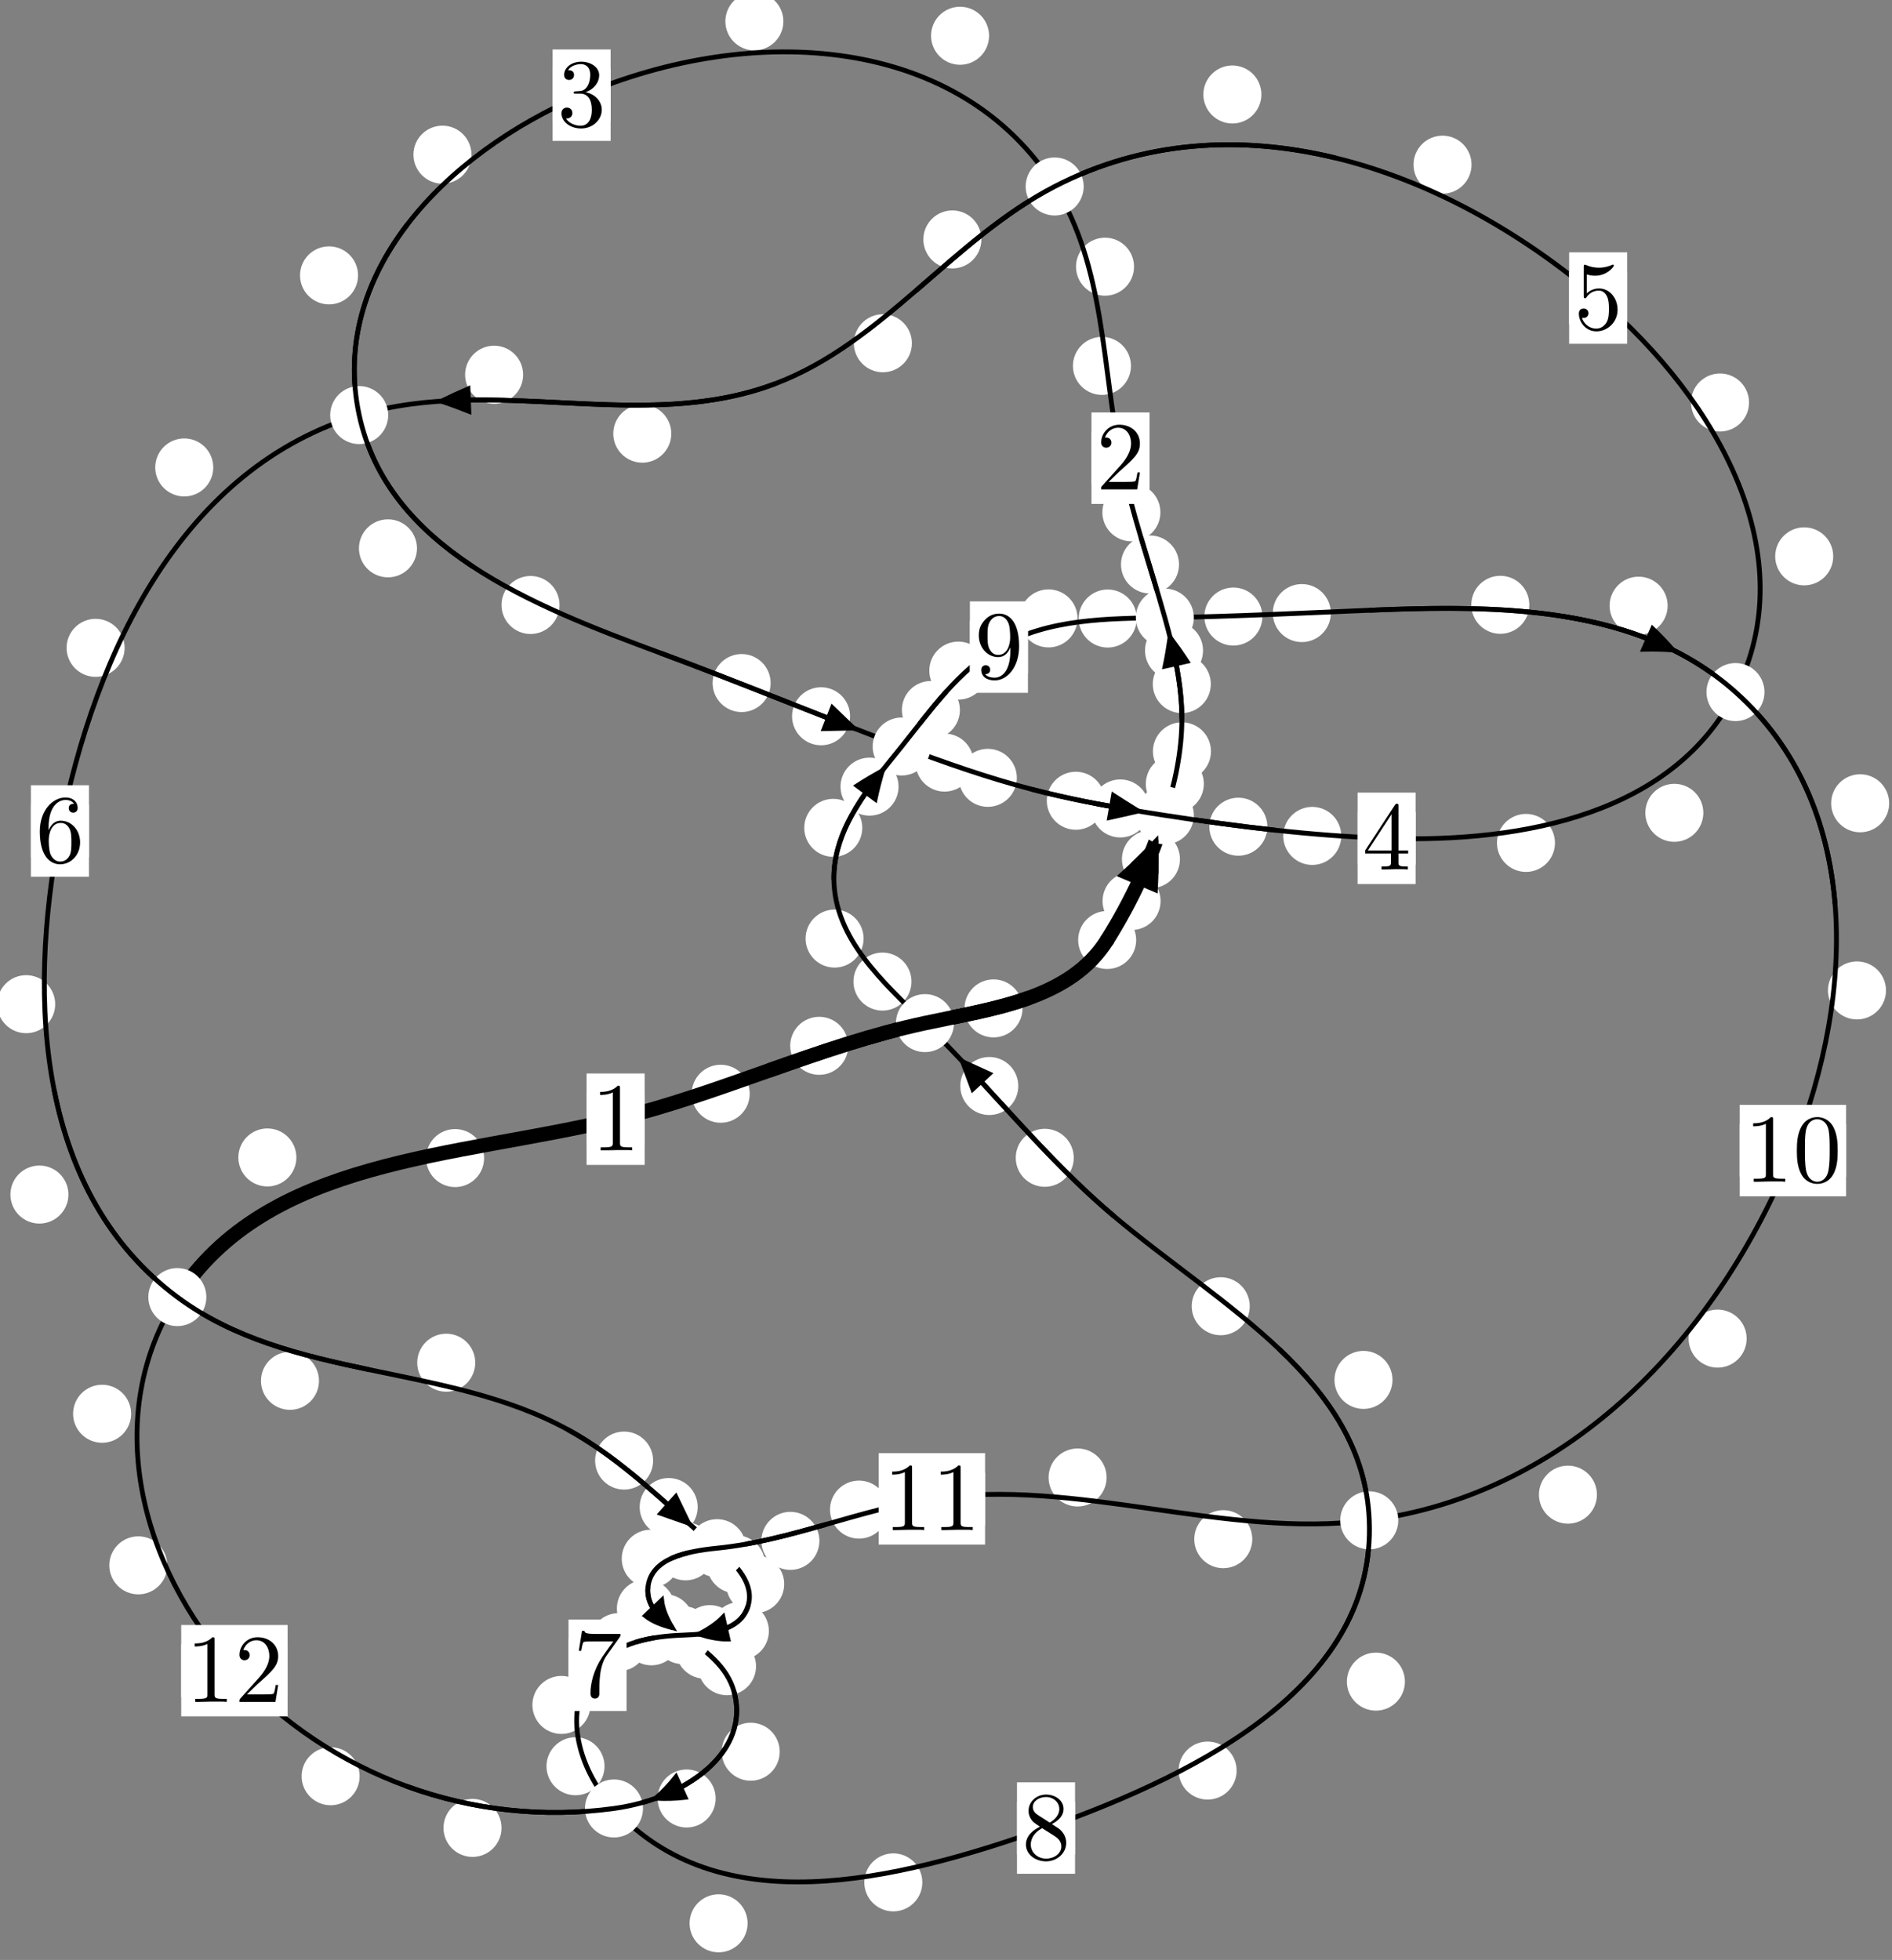 <?xml version="1.0"?>
<!-- Created by MetaPost 1.999 on 2021.07.06:0017 -->
<svg version="1.1" xmlns="http://www.w3.org/2000/svg" xmlns:xlink="http://www.w3.org/1999/xlink" width="194.911" height="201.925" viewBox="0 0 194.911 201.925">
<rect x="0" y="0" width="194.911" height="201.925" fill="#808080" stroke="none"/>
<!-- Original BoundingBox: -120.291901 -117.136871 74.619522 84.788300 -->
  <defs>
    <g transform="scale(0.01,0.01)" id="GLYPHcmr10_48">
      <path style="fill-rule: evenodd;" d="M460 -320C460 -400,455 -480,420 -554C374 -650,292 -666,250 -666C190 -666,117 -640,76 -547C44 -478,39 -400,39 -320C39 -245,43 -155,84 -79C127 2,200 22,249 22C303 22,379 1,423 -94C455 -163,460 -241,460 -320M249 -0C210 -0,151 -25,133 -121C122 -181,122 -273,122 -332C122 -396,122 -462,130 -516C149 -635,224 -644,249 -644C282 -644,348 -626,367 -527C377 -471,377 -395,377 -332C377 -257,377 -189,366 -125C351 -30,294 -0,249 -0"></path>
    </g>
    <g transform="scale(0.01,0.01)" id="GLYPHcmr10_49">
      <path style="fill-rule: evenodd;" d="M294 -640C294 -664,294 -666,271 -666C209 -602,121 -602,89 -602L89 -571C109 -571,168 -571,220 -597L220 -79C220 -43,217 -31,127 -31L95 -31L95 -0L257 -0L130 -3L217 -3L257 -3L297 -3L384 -3L419 -0L419 -31L387 -31C297 -31,294 -42,294 -79"></path>
    </g>
    <g transform="scale(0.01,0.01)" id="GLYPHcmr10_50">
      <path style="fill-rule: evenodd;" d="M127 -77L233 -180C389 -318,449 -372,449 -472C449 -586,359 -666,237 -666C124 -666,50 -574,50 -485C50 -429,100 -429,103 -429C120 -429,155 -441,155 -482C155 -508,137 -534,102 -534C94 -534,92 -534,89 -533C112 -598,166 -635,224 -635C315 -635,358 -554,358 -472C358 -392,308 -313,253 -251L61 -37C50 -26,50 -24,50 -0L421 -0L449 -174L424 -174C419 -144,412 -100,402 -85C395 -77,329 -77,307 -77"></path>
    </g>
    <g transform="scale(0.01,0.01)" id="GLYPHcmr10_51">
      <path style="fill-rule: evenodd;" d="M290 -352C372 -379,430 -449,430 -528C430 -610,342 -666,246 -666C145 -666,69 -606,69 -530C69 -497,91 -478,120 -478C151 -478,171 -500,171 -529C171 -579,124 -579,109 -579C140 -628,206 -641,242 -641C283 -641,338 -619,338 -529C338 -517,336 -459,310 -415C280 -367,246 -364,221 -363C213 -362,189 -360,182 -360C174 -359,167 -358,167 -348C167 -337,174 -337,191 -337L235 -337C317 -337,354 -269,354 -171C354 -35,285 -6,241 -6C198 -6,123 -23,88 -82C123 -77,154 -99,154 -137C154 -173,127 -193,98 -193C74 -193,42 -179,42 -135C42 -44,135 22,244 22C366 22,457 -69,457 -171C457 -253,394 -331,290 -352"></path>
    </g>
    <g transform="scale(0.01,0.01)" id="GLYPHcmr10_52">
      <path style="fill-rule: evenodd;" d="M294 -165L294 -78C294 -42,292 -31,218 -31L197 -31L197 -0L332 -0L238 -3L290 -3L332 -3L374 -3L427 -3L468 -0L468 -31L447 -31C373 -31,371 -42,371 -78L371 -165L471 -165L471 -196L371 -196L371 -651C371 -671,371 -677,355 -677C346 -677,343 -677,335 -665L28 -196L28 -165M300 -196L56 -196L300 -569"></path>
    </g>
    <g transform="scale(0.01,0.01)" id="GLYPHcmr10_53">
      <path style="fill-rule: evenodd;" d="M449 -201C449 -320,367 -420,259 -420C211 -420,168 -404,132 -369L132 -564C152 -558,185 -551,217 -551C340 -551,410 -642,410 -655C410 -661,407 -666,400 -666C399 -666,397 -666,392 -663C372 -654,323 -634,256 -634C216 -634,170 -641,123 -662C115 -665,113 -665,111 -665C101 -665,101 -657,101 -641L101 -345C101 -327,101 -319,115 -319C122 -319,124 -322,128 -328C139 -344,176 -398,257 -398C309 -398,334 -352,342 -334C358 -297,360 -258,360 -208C360 -173,360 -113,336 -71C312 -32,275 -6,229 -6C156 -6,99 -59,82 -118C85 -117,88 -116,99 -116C132 -116,149 -141,149 -165C149 -189,132 -214,99 -214C85 -214,50 -207,50 -161C50 -75,119 22,231 22C347 22,449 -74,449 -201"></path>
    </g>
    <g transform="scale(0.01,0.01)" id="GLYPHcmr10_54">
      <path style="fill-rule: evenodd;" d="M132 -328L132 -352C132 -605,256 -641,307 -641C331 -641,373 -635,395 -601C380 -601,340 -601,340 -556C340 -525,364 -510,386 -510C402 -510,432 -519,432 -558C432 -618,388 -666,305 -666C177 -666,42 -537,42 -316C42 -49,158 22,251 22C362 22,457 -72,457 -204C457 -331,368 -427,257 -427C189 -427,152 -376,132 -328M251 -6C188 -6,158 -66,152 -81C134 -128,134 -208,134 -226C134 -304,166 -404,256 -404C272 -404,318 -404,349 -342C367 -305,367 -254,367 -205C367 -157,367 -107,350 -71C320 -11,274 -6,251 -6"></path>
    </g>
    <g transform="scale(0.01,0.01)" id="GLYPHcmr10_55">
      <path style="fill-rule: evenodd;" d="M476 -609C485 -621,485 -623,485 -644L242 -644C120 -644,118 -657,114 -676L89 -676L56 -470L81 -470C84 -486,93 -549,106 -561C113 -567,191 -567,204 -567L411 -567C400 -551,321 -442,299 -409C209 -274,176 -135,176 -33C176 -23,176 22,222 22C268 22,268 -23,268 -33L268 -84C268 -139,271 -194,279 -248C283 -271,297 -357,341 -419"></path>
    </g>
    <g transform="scale(0.01,0.01)" id="GLYPHcmr10_56">
      <path style="fill-rule: evenodd;" d="M163 -457C117 -487,113 -521,113 -538C113 -599,178 -641,249 -641C322 -641,386 -589,386 -517C386 -460,347 -412,287 -377M309 -362C381 -399,430 -451,430 -517C430 -609,341 -666,250 -666C150 -666,69 -592,69 -499C69 -481,71 -436,113 -389C124 -377,161 -352,186 -335C128 -306,42 -250,42 -151C42 -45,144 22,249 22C362 22,457 -61,457 -168C457 -204,446 -249,408 -291C389 -312,373 -322,309 -362M209 -320L332 -242C360 -223,407 -193,407 -132C407 -58,332 -6,250 -6C164 -6,92 -68,92 -151C92 -209,124 -273,209 -320"></path>
    </g>
    <g transform="scale(0.01,0.01)" id="GLYPHcmr10_57">
      <path style="fill-rule: evenodd;" d="M367 -318L367 -286C367 -52,263 -6,205 -6C188 -6,134 -8,107 -42C151 -42,159 -71,159 -88C159 -119,135 -134,113 -134C97 -134,67 -125,67 -86C67 -19,121 22,206 22C335 22,457 -114,457 -329C457 -598,342 -666,253 -666C198 -666,149 -648,106 -603C65 -558,42 -516,42 -441C42 -316,130 -218,242 -218C303 -218,344 -260,367 -318M243 -241C227 -241,181 -241,150 -304C132 -341,132 -391,132 -440C132 -494,132 -541,153 -578C180 -628,218 -641,253 -641C299 -641,332 -607,349 -562C361 -530,365 -467,365 -421C365 -338,331 -241,243 -241"></path>
    </g>
  </defs>
  <path d="M119.561 92.828C119.561 92.036,119.246 91.276,118.686 90.715C118.125 90.155,117.365 89.84,116.572 89.84C115.78 89.84,115.02 90.155,114.459 90.715C113.899 91.276,113.584 92.036,113.584 92.828C113.584 93.621,113.899 94.381,114.459 94.942C115.02 95.502,115.78 95.817,116.572 95.817C117.365 95.817,118.125 95.502,118.686 94.942C119.246 94.381,119.561 93.621,119.561 92.828Z" style="fill: rgb(100%,100%,100%);stroke: none;"></path>
  <path d="M117.047 96.841C117.047 96.049,116.732 95.289,116.172 94.728C115.611 94.168,114.851 93.853,114.059 93.853C113.266 93.853,112.506 94.168,111.945 94.728C111.385 95.289,111.07 96.049,111.07 96.841C111.07 97.634,111.385 98.394,111.945 98.955C112.506 99.515,113.266 99.83,114.059 99.83C114.851 99.83,115.611 99.515,116.172 98.955C116.732 98.394,117.047 97.634,117.047 96.841Z" style="fill: rgb(100%,100%,100%);stroke: none;"></path>
  <path d="M124.018 80.755C124.018 79.962,123.703 79.202,123.142 78.642C122.582 78.081,121.822 77.766,121.029 77.766C120.236 77.766,119.476 78.081,118.916 78.642C118.355 79.202,118.04 79.962,118.04 80.755C118.04 81.548,118.355 82.308,118.916 82.868C119.476 83.429,120.236 83.744,121.029 83.744C121.822 83.744,122.582 83.429,123.142 82.868C123.703 82.308,124.018 81.548,124.018 80.755Z" style="fill: rgb(100%,100%,100%);stroke: none;"></path>
  <path d="M121.557 88.514C121.557 87.721,121.243 86.961,120.682 86.4C120.122 85.84,119.361 85.525,118.569 85.525C117.776 85.525,117.016 85.84,116.455 86.4C115.895 86.961,115.58 87.721,115.58 88.514C115.58 89.307,115.895 90.067,116.455 90.627C117.016 91.188,117.776 91.503,118.569 91.503C119.361 91.503,120.122 91.188,120.682 90.627C121.243 90.067,121.557 89.307,121.557 88.514Z" style="fill: rgb(100%,100%,100%);stroke: none;"></path>
  <path d="M124.736 70.476C124.736 69.683,124.421 68.923,123.861 68.363C123.3 67.802,122.54 67.487,121.748 67.487C120.955 67.487,120.195 67.802,119.634 68.363C119.074 68.923,118.759 69.683,118.759 70.476C118.759 71.269,119.074 72.029,119.634 72.589C120.195 73.15,120.955 73.465,121.748 73.465C122.54 73.465,123.3 73.15,123.861 72.589C124.421 72.029,124.736 71.269,124.736 70.476Z" style="fill: rgb(100%,100%,100%);stroke: none;"></path>
  <path d="M124.752 77.406C124.752 76.613,124.437 75.853,123.876 75.292C123.316 74.732,122.556 74.417,121.763 74.417C120.97 74.417,120.21 74.732,119.65 75.292C119.089 75.853,118.774 76.613,118.774 77.406C118.774 78.198,119.089 78.959,119.65 79.519C120.21 80.08,120.97 80.395,121.763 80.395C122.556 80.395,123.316 80.08,123.876 79.519C124.437 78.959,124.752 78.198,124.752 77.406Z" style="fill: rgb(100%,100%,100%);stroke: none;"></path>
  <path d="M121.46 58.155C121.46 57.362,121.145 56.602,120.584 56.042C120.024 55.481,119.264 55.166,118.471 55.166C117.678 55.166,116.918 55.481,116.358 56.042C115.797 56.602,115.482 57.362,115.482 58.155C115.482 58.948,115.797 59.708,116.358 60.268C116.918 60.829,117.678 61.144,118.471 61.144C119.264 61.144,120.024 60.829,120.584 60.268C121.145 59.708,121.46 58.948,121.46 58.155Z" style="fill: rgb(100%,100%,100%);stroke: none;"></path>
  <path d="M123.936 67.022C123.936 66.23,123.621 65.469,123.06 64.909C122.5 64.348,121.739 64.034,120.947 64.034C120.154 64.034,119.394 64.348,118.833 64.909C118.273 65.469,117.958 66.23,117.958 67.022C117.958 67.815,118.273 68.575,118.833 69.136C119.394 69.696,120.154 70.011,120.947 70.011C121.739 70.011,122.5 69.696,123.06 69.136C123.621 68.575,123.936 67.815,123.936 67.022Z" style="fill: rgb(100%,100%,100%);stroke: none;"></path>
  <path d="M116.51 37.695C116.51 36.902,116.195 36.142,115.634 35.582C115.074 35.021,114.314 34.706,113.521 34.706C112.728 34.706,111.968 35.021,111.408 35.582C110.847 36.142,110.532 36.902,110.532 37.695C110.532 38.488,110.847 39.248,111.408 39.808C111.968 40.369,112.728 40.684,113.521 40.684C114.314 40.684,115.074 40.369,115.634 39.808C116.195 39.248,116.51 38.488,116.51 37.695Z" style="fill: rgb(100%,100%,100%);stroke: none;"></path>
  <path d="M119.543 52.782C119.543 51.989,119.228 51.229,118.667 50.669C118.107 50.108,117.347 49.793,116.554 49.793C115.761 49.793,115.001 50.108,114.441 50.669C113.88 51.229,113.565 51.989,113.565 52.782C113.565 53.575,113.88 54.335,114.441 54.895C115.001 55.456,115.761 55.771,116.554 55.771C117.347 55.771,118.107 55.456,118.667 54.895C119.228 54.335,119.543 53.575,119.543 52.782Z" style="fill: rgb(100%,100%,100%);stroke: none;"></path>
  <path d="M101.893 3.684C101.893 2.891,101.578 2.131,101.018 1.571C100.457 1.01,99.697 0.695,98.904 0.695C98.112 0.695,97.352 1.01,96.791 1.571C96.231 2.131,95.916 2.891,95.916 3.684C95.916 4.477,96.231 5.237,96.791 5.797C97.352 6.358,98.112 6.673,98.904 6.673C99.697 6.673,100.457 6.358,101.018 5.797C101.578 5.237,101.893 4.477,101.893 3.684Z" style="fill: rgb(100%,100%,100%);stroke: none;"></path>
  <path d="M116.826 27.475C116.826 26.683,116.511 25.922,115.951 25.362C115.39 24.802,114.63 24.487,113.837 24.487C113.045 24.487,112.284 24.802,111.724 25.362C111.164 25.922,110.849 26.683,110.849 27.475C110.849 28.268,111.164 29.028,111.724 29.589C112.284 30.149,113.045 30.464,113.837 30.464C114.63 30.464,115.39 30.149,115.951 29.589C116.511 29.028,116.826 28.268,116.826 27.475Z" style="fill: rgb(100%,100%,100%);stroke: none;"></path>
  <path d="M48.568 15.934C48.568 15.141,48.254 14.381,47.693 13.821C47.133 13.26,46.372 12.945,45.58 12.945C44.787 12.945,44.027 13.26,43.466 13.821C42.906 14.381,42.591 15.141,42.591 15.934C42.591 16.727,42.906 17.487,43.466 18.047C44.027 18.608,44.787 18.923,45.58 18.923C46.372 18.923,47.133 18.608,47.693 18.047C48.254 17.487,48.568 16.727,48.568 15.934Z" style="fill: rgb(100%,100%,100%);stroke: none;"></path>
  <path d="M80.703 2.2C80.703 1.408,80.388 0.648,79.828 0.087C79.267 -0.473,78.507 -0.788,77.714 -0.788C76.922 -0.788,76.162 -0.473,75.601 0.087C75.041 0.648,74.726 1.408,74.726 2.2C74.726 2.993,75.041 3.753,75.601 4.314C76.162 4.874,76.922 5.189,77.714 5.189C78.507 5.189,79.267 4.874,79.828 4.314C80.388 3.753,80.703 2.993,80.703 2.2Z" style="fill: rgb(100%,100%,100%);stroke: none;"></path>
  <path d="M42.955 56.492C42.955 55.699,42.641 54.939,42.08 54.378C41.52 53.818,40.759 53.503,39.967 53.503C39.174 53.503,38.414 53.818,37.853 54.378C37.293 54.939,36.978 55.699,36.978 56.492C36.978 57.284,37.293 58.045,37.853 58.605C38.414 59.165,39.174 59.48,39.967 59.48C40.759 59.48,41.52 59.165,42.08 58.605C42.641 58.045,42.955 57.284,42.955 56.492Z" style="fill: rgb(100%,100%,100%);stroke: none;"></path>
  <path d="M36.885 28.371C36.885 27.578,36.57 26.818,36.01 26.258C35.449 25.697,34.689 25.382,33.896 25.382C33.104 25.382,32.344 25.697,31.783 26.258C31.223 26.818,30.908 27.578,30.908 28.371C30.908 29.164,31.223 29.924,31.783 30.484C32.344 31.045,33.104 31.36,33.896 31.36C34.689 31.36,35.449 31.045,36.01 30.484C36.57 29.924,36.885 29.164,36.885 28.371Z" style="fill: rgb(100%,100%,100%);stroke: none;"></path>
  <path d="M79.39 70.371C79.39 69.579,79.075 68.818,78.514 68.258C77.954 67.698,77.193 67.383,76.401 67.383C75.608 67.383,74.848 67.698,74.287 68.258C73.727 68.818,73.412 69.579,73.412 70.371C73.412 71.164,73.727 71.924,74.287 72.485C74.848 73.045,75.608 73.36,76.401 73.36C77.193 73.36,77.954 73.045,78.514 72.485C79.075 71.924,79.39 71.164,79.39 70.371Z" style="fill: rgb(100%,100%,100%);stroke: none;"></path>
  <path d="M57.643 62.328C57.643 61.536,57.328 60.776,56.767 60.215C56.207 59.655,55.447 59.34,54.654 59.34C53.861 59.34,53.101 59.655,52.541 60.215C51.98 60.776,51.665 61.536,51.665 62.328C51.665 63.121,51.98 63.881,52.541 64.442C53.101 65.002,53.861 65.317,54.654 65.317C55.447 65.317,56.207 65.002,56.767 64.442C57.328 63.881,57.643 63.121,57.643 62.328Z" style="fill: rgb(100%,100%,100%);stroke: none;"></path>
  <path d="M100.297 78.566C100.297 77.773,99.982 77.013,99.421 76.453C98.861 75.892,98.101 75.577,97.308 75.577C96.515 75.577,95.755 75.892,95.195 76.453C94.634 77.013,94.319 77.773,94.319 78.566C94.319 79.359,94.634 80.119,95.195 80.679C95.755 81.24,96.515 81.555,97.308 81.555C98.101 81.555,98.861 81.24,99.421 80.679C99.982 80.119,100.297 79.359,100.297 78.566Z" style="fill: rgb(100%,100%,100%);stroke: none;"></path>
  <path d="M87.574 73.793C87.574 73.001,87.259 72.24,86.699 71.68C86.138 71.119,85.378 70.805,84.585 70.805C83.792 70.805,83.032 71.119,82.472 71.68C81.911 72.24,81.596 73.001,81.596 73.793C81.596 74.586,81.911 75.346,82.472 75.907C83.032 76.467,83.792 76.782,84.585 76.782C85.378 76.782,86.138 76.467,86.699 75.907C87.259 75.346,87.574 74.586,87.574 73.793Z" style="fill: rgb(100%,100%,100%);stroke: none;"></path>
  <path d="M113.818 82.497C113.818 81.704,113.503 80.944,112.943 80.383C112.383 79.823,111.622 79.508,110.83 79.508C110.037 79.508,109.277 79.823,108.716 80.383C108.156 80.944,107.841 81.704,107.841 82.497C107.841 83.289,108.156 84.05,108.716 84.61C109.277 85.17,110.037 85.485,110.83 85.485C111.622 85.485,112.383 85.17,112.943 84.61C113.503 84.05,113.818 83.289,113.818 82.497Z" style="fill: rgb(100%,100%,100%);stroke: none;"></path>
  <path d="M104.754 80.138C104.754 79.345,104.439 78.585,103.878 78.024C103.318 77.464,102.558 77.149,101.765 77.149C100.972 77.149,100.212 77.464,99.652 78.024C99.091 78.585,98.776 79.345,98.776 80.138C98.776 80.93,99.091 81.691,99.652 82.251C100.212 82.812,100.972 83.126,101.765 83.126C102.558 83.126,103.318 82.812,103.878 82.251C104.439 81.691,104.754 80.93,104.754 80.138Z" style="fill: rgb(100%,100%,100%);stroke: none;"></path>
  <path d="M130.561 85.171C130.561 84.379,130.246 83.619,129.686 83.058C129.126 82.498,128.365 82.183,127.573 82.183C126.78 82.183,126.02 82.498,125.459 83.058C124.899 83.619,124.584 84.379,124.584 85.171C124.584 85.964,124.899 86.724,125.459 87.285C126.02 87.845,126.78 88.16,127.573 88.16C128.365 88.16,129.126 87.845,129.686 87.285C130.246 86.724,130.561 85.964,130.561 85.171Z" style="fill: rgb(100%,100%,100%);stroke: none;"></path>
  <path d="M118.399 83.29C118.399 82.497,118.084 81.737,117.524 81.177C116.963 80.616,116.203 80.301,115.41 80.301C114.618 80.301,113.857 80.616,113.297 81.177C112.736 81.737,112.422 82.497,112.422 83.29C112.422 84.083,112.736 84.843,113.297 85.403C113.857 85.964,114.618 86.279,115.41 86.279C116.203 86.279,116.963 85.964,117.524 85.403C118.084 84.843,118.399 84.083,118.399 83.29Z" style="fill: rgb(100%,100%,100%);stroke: none;"></path>
  <path d="M160.192 86.84C160.192 86.048,159.877 85.288,159.317 84.727C158.756 84.167,157.996 83.852,157.203 83.852C156.411 83.852,155.651 84.167,155.09 84.727C154.53 85.288,154.215 86.048,154.215 86.84C154.215 87.633,154.53 88.393,155.09 88.954C155.651 89.514,156.411 89.829,157.203 89.829C157.996 89.829,158.756 89.514,159.317 88.954C159.877 88.393,160.192 87.633,160.192 86.84Z" style="fill: rgb(100%,100%,100%);stroke: none;"></path>
  <path d="M138.175 86.119C138.175 85.326,137.86 84.566,137.299 84.006C136.739 83.445,135.979 83.13,135.186 83.13C134.393 83.13,133.633 83.445,133.073 84.006C132.512 84.566,132.197 85.326,132.197 86.119C132.197 86.912,132.512 87.672,133.073 88.232C133.633 88.793,134.393 89.108,135.186 89.108C135.979 89.108,136.739 88.793,137.299 88.232C137.86 87.672,138.175 86.912,138.175 86.119Z" style="fill: rgb(100%,100%,100%);stroke: none;"></path>
  <path d="M188.856 57.318C188.856 56.525,188.541 55.765,187.98 55.205C187.42 54.644,186.66 54.329,185.867 54.329C185.074 54.329,184.314 54.644,183.754 55.205C183.193 55.765,182.878 56.525,182.878 57.318C182.878 58.111,183.193 58.871,183.754 59.431C184.314 59.992,185.074 60.307,185.867 60.307C186.66 60.307,187.42 59.992,187.98 59.431C188.541 58.871,188.856 58.111,188.856 57.318Z" style="fill: rgb(100%,100%,100%);stroke: none;"></path>
  <path d="M175.476 83.74C175.476 82.947,175.161 82.187,174.601 81.626C174.04 81.066,173.28 80.751,172.487 80.751C171.695 80.751,170.935 81.066,170.374 81.626C169.814 82.187,169.499 82.947,169.499 83.74C169.499 84.532,169.814 85.292,170.374 85.853C170.935 86.413,171.695 86.728,172.487 86.728C173.28 86.728,174.04 86.413,174.601 85.853C175.161 85.292,175.476 84.532,175.476 83.74Z" style="fill: rgb(100%,100%,100%);stroke: none;"></path>
  <path d="M151.596 16.965C151.596 16.172,151.281 15.412,150.721 14.851C150.16 14.291,149.4 13.976,148.607 13.976C147.815 13.976,147.054 14.291,146.494 14.851C145.933 15.412,145.618 16.172,145.618 16.965C145.618 17.757,145.933 18.518,146.494 19.078C147.054 19.638,147.815 19.953,148.607 19.953C149.4 19.953,150.16 19.638,150.721 19.078C151.281 18.518,151.596 17.757,151.596 16.965Z" style="fill: rgb(100%,100%,100%);stroke: none;"></path>
  <path d="M180.184 41.467C180.184 40.675,179.869 39.915,179.308 39.354C178.748 38.794,177.987 38.479,177.195 38.479C176.402 38.479,175.642 38.794,175.081 39.354C174.521 39.915,174.206 40.675,174.206 41.467C174.206 42.26,174.521 43.02,175.081 43.581C175.642 44.141,176.402 44.456,177.195 44.456C177.987 44.456,178.748 44.141,179.308 43.581C179.869 43.02,180.184 42.26,180.184 41.467Z" style="fill: rgb(100%,100%,100%);stroke: none;"></path>
  <path d="M101.101 24.667C101.101 23.875,100.786 23.115,100.225 22.554C99.665 21.994,98.905 21.679,98.112 21.679C97.319 21.679,96.559 21.994,95.999 22.554C95.438 23.115,95.123 23.875,95.123 24.667C95.123 25.46,95.438 26.22,95.999 26.781C96.559 27.341,97.319 27.656,98.112 27.656C98.905 27.656,99.665 27.341,100.225 26.781C100.786 26.22,101.101 25.46,101.101 24.667Z" style="fill: rgb(100%,100%,100%);stroke: none;"></path>
  <path d="M129.947 9.734C129.947 8.942,129.632 8.182,129.071 7.621C128.511 7.061,127.751 6.746,126.958 6.746C126.165 6.746,125.405 7.061,124.845 7.621C124.284 8.182,123.969 8.942,123.969 9.734C123.969 10.527,124.284 11.287,124.845 11.848C125.405 12.408,126.165 12.723,126.958 12.723C127.751 12.723,128.511 12.408,129.071 11.848C129.632 11.287,129.947 10.527,129.947 9.734Z" style="fill: rgb(100%,100%,100%);stroke: none;"></path>
  <path d="M69.156 44.678C69.156 43.885,68.841 43.125,68.281 42.565C67.72 42.004,66.96 41.689,66.167 41.689C65.375 41.689,64.615 42.004,64.054 42.565C63.494 43.125,63.179 43.885,63.179 44.678C63.179 45.471,63.494 46.231,64.054 46.791C64.615 47.352,65.375 47.667,66.167 47.667C66.96 47.667,67.72 47.352,68.281 46.791C68.841 46.231,69.156 45.471,69.156 44.678Z" style="fill: rgb(100%,100%,100%);stroke: none;"></path>
  <path d="M93.942 35.364C93.942 34.571,93.627 33.811,93.066 33.251C92.506 32.69,91.746 32.375,90.953 32.375C90.16 32.375,89.4 32.69,88.84 33.251C88.279 33.811,87.964 34.571,87.964 35.364C87.964 36.157,88.279 36.917,88.84 37.477C89.4 38.038,90.16 38.353,90.953 38.353C91.746 38.353,92.506 38.038,93.066 37.477C93.627 36.917,93.942 36.157,93.942 35.364Z" style="fill: rgb(100%,100%,100%);stroke: none;"></path>
  <path d="M21.97 48.158C21.97 47.365,21.655 46.605,21.095 46.045C20.534 45.484,19.774 45.169,18.982 45.169C18.189 45.169,17.429 45.484,16.868 46.045C16.308 46.605,15.993 47.365,15.993 48.158C15.993 48.951,16.308 49.711,16.868 50.271C17.429 50.832,18.189 51.147,18.982 51.147C19.774 51.147,20.534 50.832,21.095 50.271C21.655 49.711,21.97 48.951,21.97 48.158Z" style="fill: rgb(100%,100%,100%);stroke: none;"></path>
  <path d="M53.892 38.605C53.892 37.812,53.577 37.052,53.017 36.491C52.456 35.931,51.696 35.616,50.904 35.616C50.111 35.616,49.351 35.931,48.79 36.491C48.23 37.052,47.915 37.812,47.915 38.605C47.915 39.397,48.23 40.158,48.79 40.718C49.351 41.279,50.111 41.594,50.904 41.594C51.696 41.594,52.456 41.279,53.017 40.718C53.577 40.158,53.892 39.397,53.892 38.605Z" style="fill: rgb(100%,100%,100%);stroke: none;"></path>
  <path d="M5.686 103.455C5.686 102.662,5.371 101.902,4.81 101.342C4.25 100.781,3.49 100.466,2.697 100.466C1.904 100.466,1.144 100.781,0.584 101.342C0.023 101.902,-0.292 102.662,-0.292 103.455C-0.292 104.248,0.023 105.008,0.584 105.568C1.144 106.129,1.904 106.444,2.697 106.444C3.49 106.444,4.25 106.129,4.81 105.568C5.371 105.008,5.686 104.248,5.686 103.455Z" style="fill: rgb(100%,100%,100%);stroke: none;"></path>
  <path d="M12.837 66.744C12.837 65.951,12.522 65.191,11.962 64.631C11.401 64.07,10.641 63.755,9.848 63.755C9.056 63.755,8.295 64.07,7.735 64.631C7.175 65.191,6.86 65.951,6.86 66.744C6.86 67.537,7.175 68.297,7.735 68.857C8.295 69.418,9.056 69.733,9.848 69.733C10.641 69.733,11.401 69.418,11.962 68.857C12.522 68.297,12.837 67.537,12.837 66.744Z" style="fill: rgb(100%,100%,100%);stroke: none;"></path>
  <path d="M32.862 142.259C32.862 141.466,32.547 140.706,31.987 140.145C31.426 139.585,30.666 139.27,29.873 139.27C29.081 139.27,28.321 139.585,27.76 140.145C27.2 140.706,26.885 141.466,26.885 142.259C26.885 143.051,27.2 143.812,27.76 144.372C28.321 144.932,29.081 145.247,29.873 145.247C30.666 145.247,31.426 144.932,31.987 144.372C32.547 143.812,32.862 143.051,32.862 142.259Z" style="fill: rgb(100%,100%,100%);stroke: none;"></path>
  <path d="M7.049 123.069C7.049 122.276,6.734 121.516,6.174 120.956C5.613 120.395,4.853 120.08,4.061 120.08C3.268 120.08,2.508 120.395,1.947 120.956C1.387 121.516,1.072 122.276,1.072 123.069C1.072 123.862,1.387 124.622,1.947 125.182C2.508 125.743,3.268 126.058,4.061 126.058C4.853 126.058,5.613 125.743,6.174 125.182C6.734 124.622,7.049 123.862,7.049 123.069Z" style="fill: rgb(100%,100%,100%);stroke: none;"></path>
  <path d="M67.284 150.475C67.284 149.682,66.969 148.922,66.408 148.361C65.848 147.801,65.088 147.486,64.295 147.486C63.502 147.486,62.742 147.801,62.182 148.361C61.621 148.922,61.306 149.682,61.306 150.475C61.306 151.268,61.621 152.028,62.182 152.588C62.742 153.149,63.502 153.464,64.295 153.464C65.088 153.464,65.848 153.149,66.408 152.588C66.969 152.028,67.284 151.268,67.284 150.475Z" style="fill: rgb(100%,100%,100%);stroke: none;"></path>
  <path d="M48.959 140.391C48.959 139.599,48.644 138.839,48.084 138.278C47.523 137.718,46.763 137.403,45.97 137.403C45.178 137.403,44.418 137.718,43.857 138.278C43.297 138.839,42.982 139.599,42.982 140.391C42.982 141.184,43.297 141.944,43.857 142.505C44.418 143.065,45.178 143.38,45.97 143.38C46.763 143.38,47.523 143.065,48.084 142.505C48.644 141.944,48.959 141.184,48.959 140.391Z" style="fill: rgb(100%,100%,100%);stroke: none;"></path>
  <path d="M78.809 161.158C78.809 160.365,78.494 159.605,77.933 159.045C77.373 158.484,76.613 158.169,75.82 158.169C75.027 158.169,74.267 158.484,73.707 159.045C73.146 159.605,72.831 160.365,72.831 161.158C72.831 161.951,73.146 162.711,73.707 163.271C74.267 163.832,75.027 164.147,75.82 164.147C76.613 164.147,77.373 163.832,77.933 163.271C78.494 162.711,78.809 161.951,78.809 161.158Z" style="fill: rgb(100%,100%,100%);stroke: none;"></path>
  <path d="M71.876 155.261C71.876 154.469,71.561 153.709,71 153.148C70.44 152.588,69.68 152.273,68.887 152.273C68.094 152.273,67.334 152.588,66.774 153.148C66.213 153.709,65.898 154.469,65.898 155.261C65.898 156.054,66.213 156.814,66.774 157.375C67.334 157.935,68.094 158.25,68.887 158.25C69.68 158.25,70.44 157.935,71 157.375C71.561 156.814,71.876 156.054,71.876 155.261Z" style="fill: rgb(100%,100%,100%);stroke: none;"></path>
  <path d="M79.209 168.031C79.209 167.239,78.894 166.478,78.334 165.918C77.773 165.357,77.013 165.043,76.22 165.043C75.428 165.043,74.668 165.357,74.107 165.918C73.547 166.478,73.232 167.239,73.232 168.031C73.232 168.824,73.547 169.584,74.107 170.145C74.668 170.705,75.428 171.02,76.22 171.02C77.013 171.02,77.773 170.705,78.334 170.145C78.894 169.584,79.209 168.824,79.209 168.031Z" style="fill: rgb(100%,100%,100%);stroke: none;"></path>
  <path d="M80.787 163.198C80.787 162.405,80.472 161.645,79.912 161.084C79.351 160.524,78.591 160.209,77.798 160.209C77.006 160.209,76.246 160.524,75.685 161.084C75.125 161.645,74.81 162.405,74.81 163.198C74.81 163.99,75.125 164.751,75.685 165.311C76.246 165.872,77.006 166.187,77.798 166.187C78.591 166.187,79.351 165.872,79.912 165.311C80.472 164.751,80.787 163.99,80.787 163.198Z" style="fill: rgb(100%,100%,100%);stroke: none;"></path>
  <path d="M70.092 168.58C70.092 167.787,69.777 167.027,69.217 166.466C68.656 165.906,67.896 165.591,67.103 165.591C66.311 165.591,65.551 165.906,64.99 166.466C64.43 167.027,64.115 167.787,64.115 168.58C64.115 169.372,64.43 170.133,64.99 170.693C65.551 171.254,66.311 171.569,67.103 171.569C67.896 171.569,68.656 171.254,69.217 170.693C69.777 170.133,70.092 169.372,70.092 168.58Z" style="fill: rgb(100%,100%,100%);stroke: none;"></path>
  <path d="M76.112 168.356C76.112 167.563,75.797 166.803,75.237 166.243C74.676 165.682,73.916 165.367,73.124 165.367C72.331 165.367,71.571 165.682,71.01 166.243C70.45 166.803,70.135 167.563,70.135 168.356C70.135 169.149,70.45 169.909,71.01 170.469C71.571 171.03,72.331 171.345,73.124 171.345C73.916 171.345,74.676 171.03,75.237 170.469C75.797 169.909,76.112 169.149,76.112 168.356Z" style="fill: rgb(100%,100%,100%);stroke: none;"></path>
  <path d="M60.824 175.649C60.824 174.857,60.509 174.097,59.948 173.536C59.388 172.976,58.628 172.661,57.835 172.661C57.042 172.661,56.282 172.976,55.722 173.536C55.161 174.097,54.846 174.857,54.846 175.649C54.846 176.442,55.161 177.202,55.722 177.763C56.282 178.323,57.042 178.638,57.835 178.638C58.628 178.638,59.388 178.323,59.948 177.763C60.509 177.202,60.824 176.442,60.824 175.649Z" style="fill: rgb(100%,100%,100%);stroke: none;"></path>
  <path d="M66.727 169.178C66.727 168.385,66.412 167.625,65.851 167.065C65.291 166.504,64.531 166.189,63.738 166.189C62.945 166.189,62.185 166.504,61.625 167.065C61.064 167.625,60.749 168.385,60.749 169.178C60.749 169.971,61.064 170.731,61.625 171.291C62.185 171.852,62.945 172.167,63.738 172.167C64.531 172.167,65.291 171.852,65.851 171.291C66.412 170.731,66.727 169.971,66.727 169.178Z" style="fill: rgb(100%,100%,100%);stroke: none;"></path>
  <path d="M77.016 198.148C77.016 197.355,76.701 196.595,76.141 196.035C75.58 195.474,74.82 195.159,74.028 195.159C73.235 195.159,72.475 195.474,71.914 196.035C71.354 196.595,71.039 197.355,71.039 198.148C71.039 198.941,71.354 199.701,71.914 200.261C72.475 200.822,73.235 201.137,74.028 201.137C74.82 201.137,75.58 200.822,76.141 200.261C76.701 199.701,77.016 198.941,77.016 198.148Z" style="fill: rgb(100%,100%,100%);stroke: none;"></path>
  <path d="M62.277 181.965C62.277 181.173,61.962 180.413,61.401 179.852C60.841 179.292,60.081 178.977,59.288 178.977C58.495 178.977,57.735 179.292,57.175 179.852C56.614 180.413,56.299 181.173,56.299 181.965C56.299 182.758,56.614 183.518,57.175 184.079C57.735 184.639,58.495 184.954,59.288 184.954C60.081 184.954,60.841 184.639,61.401 184.079C61.962 183.518,62.277 182.758,62.277 181.965Z" style="fill: rgb(100%,100%,100%);stroke: none;"></path>
  <path d="M127.395 182.412C127.395 181.62,127.081 180.859,126.52 180.299C125.96 179.738,125.199 179.424,124.407 179.424C123.614 179.424,122.854 179.738,122.293 180.299C121.733 180.859,121.418 181.62,121.418 182.412C121.418 183.205,121.733 183.965,122.293 184.526C122.854 185.086,123.614 185.401,124.407 185.401C125.199 185.401,125.96 185.086,126.52 184.526C127.081 183.965,127.395 183.205,127.395 182.412Z" style="fill: rgb(100%,100%,100%);stroke: none;"></path>
  <path d="M95.017 193.931C95.017 193.138,94.702 192.378,94.142 191.817C93.581 191.257,92.821 190.942,92.028 190.942C91.236 190.942,90.476 191.257,89.915 191.817C89.355 192.378,89.04 193.138,89.04 193.931C89.04 194.723,89.355 195.484,89.915 196.044C90.476 196.604,91.236 196.919,92.028 196.919C92.821 196.919,93.581 196.604,94.142 196.044C94.702 195.484,95.017 194.723,95.017 193.931Z" style="fill: rgb(100%,100%,100%);stroke: none;"></path>
  <path d="M143.452 142.164C143.452 141.372,143.137 140.611,142.577 140.051C142.016 139.49,141.256 139.175,140.464 139.175C139.671 139.175,138.911 139.49,138.35 140.051C137.79 140.611,137.475 141.372,137.475 142.164C137.475 142.957,137.79 143.717,138.35 144.278C138.911 144.838,139.671 145.153,140.464 145.153C141.256 145.153,142.016 144.838,142.577 144.278C143.137 143.717,143.452 142.957,143.452 142.164Z" style="fill: rgb(100%,100%,100%);stroke: none;"></path>
  <path d="M144.732 173.248C144.732 172.456,144.417 171.696,143.856 171.135C143.296 170.575,142.536 170.26,141.743 170.26C140.95 170.26,140.19 170.575,139.63 171.135C139.069 171.696,138.754 172.456,138.754 173.248C138.754 174.041,139.069 174.801,139.63 175.362C140.19 175.922,140.95 176.237,141.743 176.237C142.536 176.237,143.296 175.922,143.856 175.362C144.417 174.801,144.732 174.041,144.732 173.248Z" style="fill: rgb(100%,100%,100%);stroke: none;"></path>
  <path d="M110.618 119.281C110.618 118.488,110.303 117.728,109.742 117.168C109.182 116.607,108.421 116.292,107.629 116.292C106.836 116.292,106.076 116.607,105.515 117.168C104.955 117.728,104.64 118.488,104.64 119.281C104.64 120.074,104.955 120.834,105.515 121.394C106.076 121.955,106.836 122.27,107.629 122.27C108.421 122.27,109.182 121.955,109.742 121.394C110.303 120.834,110.618 120.074,110.618 119.281Z" style="fill: rgb(100%,100%,100%);stroke: none;"></path>
  <path d="M128.747 134.573C128.747 133.78,128.432 133.02,127.871 132.46C127.311 131.899,126.551 131.584,125.758 131.584C124.965 131.584,124.205 131.899,123.645 132.46C123.084 133.02,122.769 133.78,122.769 134.573C122.769 135.366,123.084 136.126,123.645 136.686C124.205 137.247,124.965 137.562,125.758 137.562C126.551 137.562,127.311 137.247,127.871 136.686C128.432 136.126,128.747 135.366,128.747 134.573Z" style="fill: rgb(100%,100%,100%);stroke: none;"></path>
  <path d="M93.899 101.127C93.899 100.334,93.584 99.574,93.024 99.013C92.463 98.453,91.703 98.138,90.91 98.138C90.118 98.138,89.358 98.453,88.797 99.013C88.237 99.574,87.922 100.334,87.922 101.127C87.922 101.919,88.237 102.68,88.797 103.24C89.358 103.801,90.118 104.116,90.91 104.116C91.703 104.116,92.463 103.801,93.024 103.24C93.584 102.68,93.899 101.919,93.899 101.127Z" style="fill: rgb(100%,100%,100%);stroke: none;"></path>
  <path d="M104.903 111.885C104.903 111.092,104.588 110.332,104.028 109.772C103.467 109.211,102.707 108.896,101.915 108.896C101.122 108.896,100.362 109.211,99.801 109.772C99.241 110.332,98.926 111.092,98.926 111.885C98.926 112.678,99.241 113.438,99.801 113.999C100.362 114.559,101.122 114.874,101.915 114.874C102.707 114.874,103.467 114.559,104.028 113.999C104.588 113.438,104.903 112.678,104.903 111.885Z" style="fill: rgb(100%,100%,100%);stroke: none;"></path>
  <path d="M88.83 85.288C88.83 84.496,88.515 83.735,87.955 83.175C87.394 82.615,86.634 82.3,85.842 82.3C85.049 82.3,84.289 82.615,83.728 83.175C83.168 83.735,82.853 84.496,82.853 85.288C82.853 86.081,83.168 86.841,83.728 87.402C84.289 87.962,85.049 88.277,85.842 88.277C86.634 88.277,87.394 87.962,87.955 87.402C88.515 86.841,88.83 86.081,88.83 85.288Z" style="fill: rgb(100%,100%,100%);stroke: none;"></path>
  <path d="M88.967 96.697C88.967 95.904,88.652 95.144,88.092 94.583C87.531 94.023,86.771 93.708,85.979 93.708C85.186 93.708,84.426 94.023,83.865 94.583C83.305 95.144,82.99 95.904,82.99 96.697C82.99 97.489,83.305 98.25,83.865 98.81C84.426 99.371,85.186 99.686,85.979 99.686C86.771 99.686,87.531 99.371,88.092 98.81C88.652 98.25,88.967 97.489,88.967 96.697Z" style="fill: rgb(100%,100%,100%);stroke: none;"></path>
  <path d="M98.888 73.145C98.888 72.353,98.573 71.593,98.012 71.032C97.452 70.472,96.692 70.157,95.899 70.157C95.106 70.157,94.346 70.472,93.786 71.032C93.225 71.593,92.91 72.353,92.91 73.145C92.91 73.938,93.225 74.698,93.786 75.259C94.346 75.819,95.106 76.134,95.899 76.134C96.692 76.134,97.452 75.819,98.012 75.259C98.573 74.698,98.888 73.938,98.888 73.145Z" style="fill: rgb(100%,100%,100%);stroke: none;"></path>
  <path d="M92.567 81.043C92.567 80.251,92.252 79.49,91.691 78.93C91.131 78.369,90.371 78.055,89.578 78.055C88.785 78.055,88.025 78.369,87.465 78.93C86.904 79.49,86.589 80.251,86.589 81.043C86.589 81.836,86.904 82.596,87.465 83.157C88.025 83.717,88.785 84.032,89.578 84.032C90.371 84.032,91.131 83.717,91.691 83.157C92.252 82.596,92.567 81.836,92.567 81.043Z" style="fill: rgb(100%,100%,100%);stroke: none;"></path>
  <path d="M111.005 63.712C111.005 62.919,110.69 62.159,110.129 61.598C109.569 61.038,108.809 60.723,108.016 60.723C107.223 60.723,106.463 61.038,105.903 61.598C105.342 62.159,105.027 62.919,105.027 63.712C105.027 64.504,105.342 65.265,105.903 65.825C106.463 66.385,107.223 66.7,108.016 66.7C108.809 66.7,109.569 66.385,110.129 65.825C110.69 65.265,111.005 64.504,111.005 63.712Z" style="fill: rgb(100%,100%,100%);stroke: none;"></path>
  <path d="M101.714 69.089C101.714 68.296,101.399 67.536,100.838 66.975C100.278 66.415,99.518 66.1,98.725 66.1C97.932 66.1,97.172 66.415,96.612 66.975C96.051 67.536,95.736 68.296,95.736 69.089C95.736 69.881,96.051 70.642,96.612 71.202C97.172 71.763,97.932 72.077,98.725 72.077C99.518 72.077,100.278 71.763,100.838 71.202C101.399 70.642,101.714 69.881,101.714 69.089Z" style="fill: rgb(100%,100%,100%);stroke: none;"></path>
  <path d="M130.048 63.52C130.048 62.727,129.733 61.967,129.173 61.407C128.612 60.846,127.852 60.531,127.059 60.531C126.267 60.531,125.507 60.846,124.946 61.407C124.386 61.967,124.071 62.727,124.071 63.52C124.071 64.313,124.386 65.073,124.946 65.633C125.507 66.194,126.267 66.509,127.059 66.509C127.852 66.509,128.612 66.194,129.173 65.633C129.733 65.073,130.048 64.313,130.048 63.52Z" style="fill: rgb(100%,100%,100%);stroke: none;"></path>
  <path d="M117.103 63.724C117.103 62.931,116.788 62.171,116.227 61.611C115.667 61.05,114.907 60.735,114.114 60.735C113.321 60.735,112.561 61.05,112.001 61.611C111.44 62.171,111.125 62.931,111.125 63.724C111.125 64.517,111.44 65.277,112.001 65.837C112.561 66.398,113.321 66.713,114.114 66.713C114.907 66.713,115.667 66.398,116.227 65.837C116.788 65.277,117.103 64.517,117.103 63.724Z" style="fill: rgb(100%,100%,100%);stroke: none;"></path>
  <path d="M157.549 62.31C157.549 61.517,157.234 60.757,156.674 60.196C156.113 59.636,155.353 59.321,154.56 59.321C153.768 59.321,153.007 59.636,152.447 60.196C151.886 60.757,151.572 61.517,151.572 62.31C151.572 63.102,151.886 63.862,152.447 64.423C153.007 64.983,153.768 65.298,154.56 65.298C155.353 65.298,156.113 64.983,156.674 64.423C157.234 63.862,157.549 63.102,157.549 62.31Z" style="fill: rgb(100%,100%,100%);stroke: none;"></path>
  <path d="M137.101 63.162C137.101 62.369,136.786 61.609,136.225 61.049C135.665 60.488,134.904 60.173,134.112 60.173C133.319 60.173,132.559 60.488,131.998 61.049C131.438 61.609,131.123 62.369,131.123 63.162C131.123 63.955,131.438 64.715,131.998 65.275C132.559 65.836,133.319 66.151,134.112 66.151C134.904 66.151,135.665 65.836,136.225 65.275C136.786 64.715,137.101 63.955,137.101 63.162Z" style="fill: rgb(100%,100%,100%);stroke: none;"></path>
  <path d="M194.62 82.758C194.62 81.965,194.305 81.205,193.744 80.645C193.184 80.084,192.423 79.769,191.631 79.769C190.838 79.769,190.078 80.084,189.517 80.645C188.957 81.205,188.642 81.965,188.642 82.758C188.642 83.551,188.957 84.311,189.517 84.871C190.078 85.432,190.838 85.747,191.631 85.747C192.423 85.747,193.184 85.432,193.744 84.871C194.305 84.311,194.62 83.551,194.62 82.758Z" style="fill: rgb(100%,100%,100%);stroke: none;"></path>
  <path d="M171.798 62.4C171.798 61.608,171.483 60.848,170.922 60.287C170.362 59.727,169.602 59.412,168.809 59.412C168.016 59.412,167.256 59.727,166.696 60.287C166.135 60.848,165.82 61.608,165.82 62.4C165.82 63.193,166.135 63.953,166.696 64.514C167.256 65.074,168.016 65.389,168.809 65.389C169.602 65.389,170.362 65.074,170.922 64.514C171.483 63.953,171.798 63.193,171.798 62.4Z" style="fill: rgb(100%,100%,100%);stroke: none;"></path>
  <path d="M179.937 137.91C179.937 137.118,179.622 136.357,179.061 135.797C178.501 135.237,177.741 134.922,176.948 134.922C176.155 134.922,175.395 135.237,174.835 135.797C174.274 136.357,173.959 137.118,173.959 137.91C173.959 138.703,174.274 139.463,174.835 140.024C175.395 140.584,176.155 140.899,176.948 140.899C177.741 140.899,178.501 140.584,179.061 140.024C179.622 139.463,179.937 138.703,179.937 137.91Z" style="fill: rgb(100%,100%,100%);stroke: none;"></path>
  <path d="M194.292 102.037C194.292 101.245,193.977 100.484,193.416 99.924C192.856 99.364,192.095 99.049,191.303 99.049C190.51 99.049,189.75 99.364,189.189 99.924C188.629 100.484,188.314 101.245,188.314 102.037C188.314 102.83,188.629 103.59,189.189 104.151C189.75 104.711,190.51 105.026,191.303 105.026C192.095 105.026,192.856 104.711,193.416 104.151C193.977 103.59,194.292 102.83,194.292 102.037Z" style="fill: rgb(100%,100%,100%);stroke: none;"></path>
  <path d="M129.008 158.573C129.008 157.78,128.693 157.02,128.133 156.46C127.572 155.899,126.812 155.584,126.019 155.584C125.227 155.584,124.466 155.899,123.906 156.46C123.346 157.02,123.031 157.78,123.031 158.573C123.031 159.366,123.346 160.126,123.906 160.686C124.466 161.247,125.227 161.562,126.019 161.562C126.812 161.562,127.572 161.247,128.133 160.686C128.693 160.126,129.008 159.366,129.008 158.573Z" style="fill: rgb(100%,100%,100%);stroke: none;"></path>
  <path d="M164.515 153.986C164.515 153.194,164.2 152.434,163.64 151.873C163.079 151.313,162.319 150.998,161.527 150.998C160.734 150.998,159.974 151.313,159.413 151.873C158.853 152.434,158.538 153.194,158.538 153.986C158.538 154.779,158.853 155.539,159.413 156.1C159.974 156.66,160.734 156.975,161.527 156.975C162.319 156.975,163.079 156.66,163.64 156.1C164.2 155.539,164.515 154.779,164.515 153.986Z" style="fill: rgb(100%,100%,100%);stroke: none;"></path>
  <path d="M91.483 155.526C91.483 154.733,91.168 153.973,90.608 153.412C90.047 152.852,89.287 152.537,88.494 152.537C87.702 152.537,86.941 152.852,86.381 153.412C85.82 153.973,85.505 154.733,85.505 155.526C85.505 156.318,85.82 157.079,86.381 157.639C86.941 158.2,87.702 158.515,88.494 158.515C89.287 158.515,90.047 158.2,90.608 157.639C91.168 157.079,91.483 156.318,91.483 155.526Z" style="fill: rgb(100%,100%,100%);stroke: none;"></path>
  <path d="M114.001 152.218C114.001 151.425,113.686 150.665,113.125 150.104C112.565 149.544,111.805 149.229,111.012 149.229C110.219 149.229,109.459 149.544,108.899 150.104C108.338 150.665,108.023 151.425,108.023 152.218C108.023 153.01,108.338 153.77,108.899 154.331C109.459 154.891,110.219 155.206,111.012 155.206C111.805 155.206,112.565 154.891,113.125 154.331C113.686 153.77,114.001 153.01,114.001 152.218Z" style="fill: rgb(100%,100%,100%);stroke: none;"></path>
  <path d="M73.611 159.826C73.611 159.033,73.296 158.273,72.735 157.713C72.175 157.152,71.415 156.837,70.622 156.837C69.829 156.837,69.069 157.152,68.509 157.713C67.948 158.273,67.633 159.033,67.633 159.826C67.633 160.619,67.948 161.379,68.509 161.939C69.069 162.5,69.829 162.815,70.622 162.815C71.415 162.815,72.175 162.5,72.735 161.939C73.296 161.379,73.611 160.619,73.611 159.826Z" style="fill: rgb(100%,100%,100%);stroke: none;"></path>
  <path d="M84.414 158.746C84.414 157.953,84.099 157.193,83.539 156.633C82.978 156.072,82.218 155.757,81.426 155.757C80.633 155.757,79.873 156.072,79.312 156.633C78.752 157.193,78.437 157.953,78.437 158.746C78.437 159.539,78.752 160.299,79.312 160.859C79.873 161.42,80.633 161.735,81.426 161.735C82.218 161.735,82.978 161.42,83.539 160.859C84.099 160.299,84.414 159.539,84.414 158.746Z" style="fill: rgb(100%,100%,100%);stroke: none;"></path>
  <path d="M69.528 165.716C69.528 164.924,69.213 164.163,68.652 163.603C68.092 163.043,67.332 162.728,66.539 162.728C65.746 162.728,64.986 163.043,64.426 163.603C63.865 164.163,63.55 164.924,63.55 165.716C63.55 166.509,63.865 167.269,64.426 167.83C64.986 168.39,65.746 168.705,66.539 168.705C67.332 168.705,68.092 168.39,68.652 167.83C69.213 167.269,69.528 166.509,69.528 165.716Z" style="fill: rgb(100%,100%,100%);stroke: none;"></path>
  <path d="M70.028 160.582C70.028 159.79,69.713 159.03,69.152 158.469C68.592 157.909,67.832 157.594,67.039 157.594C66.246 157.594,65.486 157.909,64.926 158.469C64.365 159.03,64.05 159.79,64.05 160.582C64.05 161.375,64.365 162.135,64.926 162.696C65.486 163.256,66.246 163.571,67.039 163.571C67.832 163.571,68.592 163.256,69.152 162.696C69.713 162.135,70.028 161.375,70.028 160.582Z" style="fill: rgb(100%,100%,100%);stroke: none;"></path>
  <path d="M75.596 169.956C75.596 169.163,75.281 168.403,74.721 167.843C74.16 167.282,73.4 166.967,72.607 166.967C71.815 166.967,71.054 167.282,70.494 167.843C69.933 168.403,69.619 169.163,69.619 169.956C69.619 170.749,69.933 171.509,70.494 172.069C71.054 172.63,71.815 172.945,72.607 172.945C73.4 172.945,74.16 172.63,74.721 172.069C75.281 171.509,75.596 170.749,75.596 169.956Z" style="fill: rgb(100%,100%,100%);stroke: none;"></path>
  <path d="M71.475 167.227C71.475 166.434,71.16 165.674,70.599 165.113C70.039 164.553,69.278 164.238,68.486 164.238C67.693 164.238,66.933 164.553,66.372 165.113C65.812 165.674,65.497 166.434,65.497 167.227C65.497 168.019,65.812 168.78,66.372 169.34C66.933 169.9,67.693 170.215,68.486 170.215C69.278 170.215,70.039 169.9,70.599 169.34C71.16 168.78,71.475 168.019,71.475 167.227Z" style="fill: rgb(100%,100%,100%);stroke: none;"></path>
  <path d="M80.326 180.47C80.326 179.677,80.011 178.917,79.45 178.356C78.89 177.796,78.13 177.481,77.337 177.481C76.544 177.481,75.784 177.796,75.224 178.356C74.663 178.917,74.348 179.677,74.348 180.47C74.348 181.262,74.663 182.022,75.224 182.583C75.784 183.143,76.544 183.458,77.337 183.458C78.13 183.458,78.89 183.143,79.45 182.583C80.011 182.022,80.326 181.262,80.326 180.47Z" style="fill: rgb(100%,100%,100%);stroke: none;"></path>
  <path d="M77.886 171.664C77.886 170.871,77.571 170.111,77.01 169.55C76.45 168.99,75.69 168.675,74.897 168.675C74.104 168.675,73.344 168.99,72.784 169.55C72.223 170.111,71.908 170.871,71.908 171.664C71.908 172.456,72.223 173.216,72.784 173.777C73.344 174.337,74.104 174.652,74.897 174.652C75.69 174.652,76.45 174.337,77.01 173.777C77.571 173.216,77.886 172.456,77.886 171.664Z" style="fill: rgb(100%,100%,100%);stroke: none;"></path>
  <path d="M51.667 188.319C51.667 187.527,51.352 186.766,50.791 186.206C50.231 185.645,49.47 185.331,48.678 185.331C47.885 185.331,47.125 185.645,46.564 186.206C46.004 186.766,45.689 187.527,45.689 188.319C45.689 189.112,46.004 189.872,46.564 190.433C47.125 190.993,47.885 191.308,48.678 191.308C49.47 191.308,50.231 190.993,50.791 190.433C51.352 189.872,51.667 189.112,51.667 188.319Z" style="fill: rgb(100%,100%,100%);stroke: none;"></path>
  <path d="M73.725 185.288C73.725 184.495,73.41 183.735,72.849 183.174C72.289 182.614,71.528 182.299,70.736 182.299C69.943 182.299,69.183 182.614,68.622 183.174C68.062 183.735,67.747 184.495,67.747 185.288C67.747 186.08,68.062 186.84,68.622 187.401C69.183 187.961,69.943 188.276,70.736 188.276C71.528 188.276,72.289 187.961,72.849 187.401C73.41 186.84,73.725 186.08,73.725 185.288Z" style="fill: rgb(100%,100%,100%);stroke: none;"></path>
  <path d="M17.238 161.269C17.238 160.476,16.923 159.716,16.363 159.156C15.803 158.595,15.042 158.28,14.25 158.28C13.457 158.28,12.697 158.595,12.136 159.156C11.576 159.716,11.261 160.476,11.261 161.269C11.261 162.062,11.576 162.822,12.136 163.382C12.697 163.943,13.457 164.258,14.25 164.258C15.042 164.258,15.803 163.943,16.363 163.382C16.923 162.822,17.238 162.062,17.238 161.269Z" style="fill: rgb(100%,100%,100%);stroke: none;"></path>
  <path d="M37.05 182.997C37.05 182.204,36.735 181.444,36.174 180.883C35.614 180.323,34.854 180.008,34.061 180.008C33.268 180.008,32.508 180.323,31.948 180.883C31.387 181.444,31.072 182.204,31.072 182.997C31.072 183.789,31.387 184.549,31.948 185.11C32.508 185.67,33.268 185.985,34.061 185.985C34.854 185.985,35.614 185.67,36.174 185.11C36.735 184.549,37.05 183.789,37.05 182.997Z" style="fill: rgb(100%,100%,100%);stroke: none;"></path>
  <path d="M30.533 119.246C30.533 118.453,30.218 117.693,29.658 117.132C29.097 116.572,28.337 116.257,27.544 116.257C26.752 116.257,25.991 116.572,25.431 117.132C24.87 117.693,24.555 118.453,24.555 119.246C24.555 120.038,24.87 120.799,25.431 121.359C25.991 121.92,26.752 122.234,27.544 122.234C28.337 122.234,29.097 121.92,29.658 121.359C30.218 120.799,30.533 120.038,30.533 119.246Z" style="fill: rgb(100%,100%,100%);stroke: none;"></path>
  <path d="M13.508 145.652C13.508 144.859,13.193 144.099,12.633 143.539C12.072 142.978,11.312 142.663,10.519 142.663C9.727 142.663,8.967 142.978,8.406 143.539C7.846 144.099,7.531 144.859,7.531 145.652C7.531 146.445,7.846 147.205,8.406 147.765C8.967 148.326,9.727 148.641,10.519 148.641C11.312 148.641,12.072 148.326,12.633 147.765C13.193 147.205,13.508 146.445,13.508 145.652Z" style="fill: rgb(100%,100%,100%);stroke: none;"></path>
  <path d="M77.235 112.683C77.235 111.89,76.92 111.13,76.359 110.569C75.799 110.009,75.039 109.694,74.246 109.694C73.453 109.694,72.693 110.009,72.133 110.569C71.572 111.13,71.257 111.89,71.257 112.683C71.257 113.475,71.572 114.236,72.133 114.796C72.693 115.356,73.453 115.671,74.246 115.671C75.039 115.671,75.799 115.356,76.359 114.796C76.92 114.236,77.235 113.475,77.235 112.683Z" style="fill: rgb(100%,100%,100%);stroke: none;"></path>
  <path d="M49.872 119.31C49.872 118.517,49.558 117.757,48.997 117.196C48.437 116.636,47.676 116.321,46.884 116.321C46.091 116.321,45.331 116.636,44.77 117.196C44.21 117.757,43.895 118.517,43.895 119.31C43.895 120.102,44.21 120.862,44.77 121.423C45.331 121.983,46.091 122.298,46.884 122.298C47.676 122.298,48.437 121.983,48.997 121.423C49.558 120.862,49.872 120.102,49.872 119.31Z" style="fill: rgb(100%,100%,100%);stroke: none;"></path>
  <path d="M105.339 103.889C105.339 103.096,105.024 102.336,104.464 101.775C103.903 101.215,103.143 100.9,102.351 100.9C101.558 100.9,100.798 101.215,100.237 101.775C99.677 102.336,99.362 103.096,99.362 103.889C99.362 104.681,99.677 105.441,100.237 106.002C100.798 106.562,101.558 106.877,102.351 106.877C103.143 106.877,103.903 106.562,104.464 106.002C105.024 105.441,105.339 104.681,105.339 103.889Z" style="fill: rgb(100%,100%,100%);stroke: none;"></path>
  <path d="M87.383 107.745C87.383 106.952,87.068 106.192,86.508 105.631C85.947 105.071,85.187 104.756,84.394 104.756C83.602 104.756,82.842 105.071,82.281 105.631C81.721 106.192,81.406 106.952,81.406 107.745C81.406 108.537,81.721 109.298,82.281 109.858C82.842 110.419,83.602 110.733,84.394 110.733C85.187 110.733,85.947 110.419,86.508 109.858C87.068 109.298,87.383 108.537,87.383 107.745Z" style="fill: rgb(100%,100%,100%);stroke: none;"></path>
  <path d="M114.059 96.841C116.572 92.828,118.569 88.514,120 84C121.029 80.755,121.763 77.406,121.755 74C121.748 70.476,120.947 67.022,120 63.631C118.471 58.155,116.554 52.782,115.433 47.206C113.521 37.695,113.837 27.475,108.651 19.212C98.904 3.684,77.714 2.2,59.916 9.807C45.58 15.934,33.896 28.371,37.004 42.765C39.967 56.492,54.654 62.328,68.084 67.295C76.401 70.371,84.585 73.793,92.888 76.908C97.308 78.566,101.765 80.138,106.334 81.327C110.83 82.497,115.41 83.29,120 84C127.573 85.171,135.186 86.119,142.846 86.37C157.203 86.84,172.487 83.74,178.786 71.3C185.867 57.318,177.195 41.467,164.641 30.708C148.607 16.965,126.958 9.734,108.651 19.212C98.112 24.667,90.953 35.364,79.799 39.555C66.167 44.678,50.904 38.605,37.004 42.765C18.982 48.158,9.848 66.744,6.173 85.612C2.697 103.455,4.061 123.069,18.269 133.632C29.873 142.259,45.97 140.391,58.553 147.315C64.295 150.475,68.887 155.261,73.872 159.501C75.82 161.158,77.798 163.198,77.039 165.524C76.22 168.031,73.124 168.356,70.347 168.459C67.103 168.58,63.738 169.178,61.558 171.567C57.835 175.649,59.288 181.965,63.251 186.316C74.028 198.148,92.028 193.931,107.759 188.334C124.407 182.412,141.743 173.248,141.059 156.63C140.464 142.164,125.758 134.573,114.717 125.26C107.629 119.281,101.915 111.885,95.287 105.406C90.91 101.127,85.979 96.697,85.905 90.591C85.842 85.288,89.578 81.043,92.888 76.908C95.899 73.145,98.725 69.089,102.908 66.668C108.016 63.712,114.114 63.724,120 63.631C127.059 63.52,134.112 63.162,141.166 62.868C154.56 62.31,168.809 62.4,178.786 71.3C191.631 82.758,191.303 102.037,184.7 118.538C176.948 137.91,161.527 153.986,141.059 156.63C126.019 158.573,111.012 152.218,96 154.423C88.494 155.526,81.426 158.746,73.872 159.501C70.622 159.826,67.039 160.582,66.749 163.558C66.539 165.716,68.486 167.227,70.347 168.459C72.607 169.956,74.897 171.664,75.62 174.274C77.337 180.47,70.736 185.288,63.251 186.316C48.678 188.319,34.061 182.997,24.149 172.126C14.25 161.269,10.519 145.652,18.269 133.632C27.544 119.246,46.884 119.31,63.421 115.304C74.246 112.683,84.394 107.745,95.287 105.406C102.351 103.889,110.23 102.953,114.059 96.841" style="stroke:rgb(0%,0%,0%); stroke-width: 0.498;stroke-linecap: round;stroke-linejoin: round;stroke-miterlimit: 10;fill: none;"></path>
  <path d="M114.059 96.841C116.572 92.828,118.569 88.514,120 84" style="stroke:rgb(0%,0%,0%); stroke-width: 1.494;stroke-linecap: round;stroke-linejoin: round;stroke-miterlimit: 10;fill: none;"></path>
  <path d="M18.269 133.632C27.544 119.246,46.884 119.31,63.421 115.304C74.246 112.683,84.394 107.745,95.287 105.406C102.351 103.889,110.23 102.953,114.059 96.841" style="stroke:rgb(0%,0%,0%); stroke-width: 1.494;stroke-linecap: round;stroke-linejoin: round;stroke-miterlimit: 10;fill: none;"></path>
  <path d="M122.989 84C122.989 83.207,122.674 82.447,122.113 81.887C121.553 81.326,120.793 81.011,120 81.011C119.207 81.011,118.447 81.326,117.887 81.887C117.326 82.447,117.011 83.207,117.011 84C117.011 84.793,117.326 85.553,117.887 86.113C118.447 86.674,119.207 86.989,120 86.989C120.793 86.989,121.553 86.674,122.113 86.113C122.674 85.553,122.989 84.793,122.989 84Z" style="fill: rgb(100%,100%,100%);stroke: none;"></path>
  <path d="M113.132 82.836C115.413 83.269,117.705 83.645,120 84C123.786 84.586,127.583 85.115,131.39 85.53" style="stroke:rgb(0%,0%,0%); stroke-width: 0.498;stroke-linecap: round;stroke-linejoin: round;stroke-miterlimit: 10;fill: none;"></path>
  <path d="M111.639 19.212C111.639 18.419,111.324 17.659,110.764 17.098C110.203 16.538,109.443 16.223,108.651 16.223C107.858 16.223,107.098 16.538,106.537 17.098C105.977 17.659,105.662 18.419,105.662 19.212C105.662 20.004,105.977 20.765,106.537 21.325C107.098 21.886,107.858 22.2,108.651 22.2C109.443 22.2,110.203 21.886,110.764 21.325C111.324 20.765,111.639 20.004,111.639 19.212Z" style="fill: rgb(100%,100%,100%);stroke: none;"></path>
  <path d="M137.498 16.252C127.793 13.911,117.804 14.473,108.651 19.212C103.381 21.94,98.957 25.978,94.456 29.858" style="stroke:rgb(0%,0%,0%); stroke-width: 0.498;stroke-linecap: round;stroke-linejoin: round;stroke-miterlimit: 10;fill: none;"></path>
  <path d="M95.876 76.908C95.876 76.115,95.562 75.355,95.001 74.794C94.441 74.234,93.68 73.919,92.888 73.919C92.095 73.919,91.335 74.234,90.774 74.794C90.214 75.355,89.899 76.115,89.899 76.908C89.899 77.7,90.214 78.461,90.774 79.021C91.335 79.582,92.095 79.896,92.888 79.896C93.68 79.896,94.441 79.582,95.001 79.021C95.562 78.461,95.876 77.7,95.876 76.908Z" style="fill: rgb(100%,100%,100%);stroke: none;"></path>
  <path d="M88.131 83.312C89.471 81.071,91.233 78.975,92.888 76.908C94.393 75.027,95.853 73.072,97.458 71.285" style="stroke:rgb(0%,0%,0%); stroke-width: 0.498;stroke-linecap: round;stroke-linejoin: round;stroke-miterlimit: 10;fill: none;"></path>
  <path d="M181.775 71.3C181.775 70.508,181.46 69.748,180.9 69.187C180.339 68.627,179.579 68.312,178.786 68.312C177.994 68.312,177.234 68.627,176.673 69.187C176.113 69.748,175.798 70.508,175.798 71.3C175.798 72.093,176.113 72.853,176.673 73.414C177.234 73.974,177.994 74.289,178.786 74.289C179.579 74.289,180.339 73.974,180.9 73.414C181.46 72.853,181.775 72.093,181.775 71.3Z" style="fill: rgb(100%,100%,100%);stroke: none;"></path>
  <path d="M161.258 63.537C167.741 64.603,173.798 66.85,178.786 71.3C185.209 77.029,188.338 84.713,189.036 93.028" style="stroke:rgb(0%,0%,0%); stroke-width: 0.498;stroke-linecap: round;stroke-linejoin: round;stroke-miterlimit: 10;fill: none;"></path>
  <path d="M39.992 42.765C39.992 41.972,39.677 41.212,39.117 40.651C38.556 40.091,37.796 39.776,37.004 39.776C36.211 39.776,35.451 40.091,34.89 40.651C34.33 41.212,34.015 41.972,34.015 42.765C34.015 43.557,34.33 44.317,34.89 44.878C35.451 45.438,36.211 45.753,37.004 45.753C37.796 45.753,38.556 45.438,39.117 44.878C39.677 44.317,39.992 43.557,39.992 42.765Z" style="fill: rgb(100%,100%,100%);stroke: none;"></path>
  <path d="M41.918 23.186C37.594 28.86,35.45 35.568,37.004 42.765C38.485 49.628,42.898 54.519,48.619 58.315" style="stroke:rgb(0%,0%,0%); stroke-width: 0.498;stroke-linecap: round;stroke-linejoin: round;stroke-miterlimit: 10;fill: none;"></path>
  <path d="M76.861 159.501C76.861 158.708,76.546 157.948,75.985 157.388C75.425 156.827,74.665 156.512,73.872 156.512C73.079 156.512,72.319 156.827,71.759 157.388C71.198 157.948,70.883 158.708,70.883 159.501C70.883 160.294,71.198 161.054,71.759 161.614C72.319 162.175,73.079 162.49,73.872 162.49C74.665 162.49,75.425 162.175,75.985 161.614C76.546 161.054,76.861 160.294,76.861 159.501Z" style="fill: rgb(100%,100%,100%);stroke: none;"></path>
  <path d="M84.954 157.093C81.304 158.13,77.649 159.124,73.872 159.501C72.247 159.664,70.539 159.934,69.201 160.536" style="stroke:rgb(0%,0%,0%); stroke-width: 0.498;stroke-linecap: round;stroke-linejoin: round;stroke-miterlimit: 10;fill: none;"></path>
  <path d="M66.24 186.316C66.24 185.524,65.925 184.763,65.364 184.203C64.804 183.643,64.044 183.328,63.251 183.328C62.458 183.328,61.698 183.643,61.138 184.203C60.577 184.763,60.262 185.524,60.262 186.316C60.262 187.109,60.577 187.869,61.138 188.43C61.698 188.99,62.458 189.305,63.251 189.305C64.044 189.305,64.804 188.99,65.364 188.43C65.925 187.869,66.24 187.109,66.24 186.316Z" style="fill: rgb(100%,100%,100%);stroke: none;"></path>
  <path d="M72.886 182.233C70.515 184.34,66.993 185.802,63.251 186.316C55.964 187.318,48.667 186.488,41.952 184.049" style="stroke:rgb(0%,0%,0%); stroke-width: 0.498;stroke-linecap: round;stroke-linejoin: round;stroke-miterlimit: 10;fill: none;"></path>
  <path d="M98.276 105.406C98.276 104.613,97.961 103.853,97.4 103.292C96.84 102.732,96.08 102.417,95.287 102.417C94.494 102.417,93.734 102.732,93.174 103.292C92.613 103.853,92.298 104.613,92.298 105.406C92.298 106.198,92.613 106.958,93.174 107.519C93.734 108.079,94.494 108.394,95.287 108.394C96.08 108.394,96.84 108.079,97.4 107.519C97.961 106.958,98.276 106.198,98.276 105.406Z" style="fill: rgb(100%,100%,100%);stroke: none;"></path>
  <path d="M79.329 110.249C84.58 108.394,89.841 106.575,95.287 105.406C98.819 104.647,102.555 104.034,105.886 102.846" style="stroke:rgb(0%,0%,0%); stroke-width: 1.494;stroke-linecap: round;stroke-linejoin: round;stroke-miterlimit: 10;fill: none;"></path>
  <path d="M122.989 63.631C122.989 62.838,122.674 62.078,122.113 61.518C121.553 60.957,120.793 60.642,120 60.642C119.207 60.642,118.447 60.957,117.887 61.518C117.326 62.078,117.011 62.838,117.011 63.631C117.011 64.424,117.326 65.184,117.887 65.744C118.447 66.305,119.207 66.62,120 66.62C120.793 66.62,121.553 66.305,122.113 65.744C122.674 65.184,122.989 64.424,122.989 63.631Z" style="fill: rgb(100%,100%,100%);stroke: none;"></path>
  <path d="M121.23 68.766C120.91 67.038,120.473 65.327,120 63.631C119.236 60.893,118.374 58.181,117.564 55.456" style="stroke:rgb(0%,0%,0%); stroke-width: 0.498;stroke-linecap: round;stroke-linejoin: round;stroke-miterlimit: 10;fill: none;"></path>
  <path d="M144.048 156.63C144.048 155.838,143.733 155.077,143.172 154.517C142.612 153.957,141.852 153.642,141.059 153.642C140.266 153.642,139.506 153.957,138.946 154.517C138.385 155.077,138.07 155.838,138.07 156.63C138.07 157.423,138.385 158.183,138.946 158.744C139.506 159.304,140.266 159.619,141.059 159.619C141.852 159.619,142.612 159.304,143.172 158.744C143.733 158.183,144.048 157.423,144.048 156.63Z" style="fill: rgb(100%,100%,100%);stroke: none;"></path>
  <path d="M130.908 176.493C137.238 171.385,141.401 164.939,141.059 156.63C140.761 149.397,136.936 143.883,131.805 139.013" style="stroke:rgb(0%,0%,0%); stroke-width: 0.498;stroke-linecap: round;stroke-linejoin: round;stroke-miterlimit: 10;fill: none;"></path>
  <path d="M73.336 168.459C73.336 167.666,73.021 166.906,72.46 166.346C71.9 165.785,71.14 165.47,70.347 165.47C69.554 165.47,68.794 165.785,68.234 166.346C67.673 166.906,67.358 167.666,67.358 168.459C67.358 169.252,67.673 170.012,68.234 170.572C68.794 171.133,69.554 171.448,70.347 171.448C71.14 171.448,71.9 171.133,72.46 170.572C73.021 170.012,73.336 169.252,73.336 168.459Z" style="fill: rgb(100%,100%,100%);stroke: none;"></path>
  <path d="M74.427 167.893C73.204 168.301,71.735 168.408,70.347 168.459C68.725 168.519,67.073 168.699,65.554 169.162" style="stroke:rgb(0%,0%,0%); stroke-width: 0.498;stroke-linecap: round;stroke-linejoin: round;stroke-miterlimit: 10;fill: none;"></path>
  <path d="M21.258 133.632C21.258 132.839,20.943 132.079,20.382 131.518C19.822 130.958,19.062 130.643,18.269 130.643C17.476 130.643,16.716 130.958,16.156 131.518C15.595 132.079,15.28 132.839,15.28 133.632C15.28 134.424,15.595 135.185,16.156 135.745C16.716 136.306,17.476 136.621,18.269 136.621C19.062 136.621,19.822 136.306,20.382 135.745C20.943 135.185,21.258 134.424,21.258 133.632Z" style="fill: rgb(100%,100%,100%);stroke: none;"></path>
  <path d="M5.589 112.352C7.272 120.806,11.165 128.35,18.269 133.632C24.071 137.945,30.997 139.635,38.044 141.112" style="stroke:rgb(0%,0%,0%); stroke-width: 0.498;stroke-linecap: round;stroke-linejoin: round;stroke-miterlimit: 10;fill: none;"></path>
  <path d="M114.059 96.841C116.07 93.631,117.75 90.228,119.074 86.684" style="stroke:rgb(0%,0%,0%); stroke-width: 0.498;stroke-linecap: round;stroke-linejoin: round;stroke-miterlimit: 10;fill: none;"></path>
  <path d="M119.027 91.683C119.117 90.019,119.132 88.351,119.074 86.684C117.936 87.904,116.746 89.072,115.505 90.186Z" style="stroke:rgb(0%,0%,0%); stroke-width: 0.498;fill: rgb(0%,0%,0%);"></path>
  <path d="M114.059 96.841C116.07 93.631,117.75 90.228,119.074 86.684" style="stroke:rgb(0%,0%,0%); stroke-width: 0.498;stroke-linecap: round;stroke-linejoin: round;stroke-miterlimit: 10;fill: none;"></path>
  <path d="M119.099 89.683C119.117 88.684,119.109 87.683,119.074 86.684C118.392 87.415,117.69 88.129,116.97 88.823Z" style="stroke:rgb(0%,0%,0%); stroke-width: 0.498;fill: rgb(0%,0%,0%);"></path>
  <path d="M121.755 74C121.749 71.181,121.235 68.407,120.545 65.673" style="stroke:rgb(0%,0%,0%); stroke-width: 0.498;stroke-linecap: round;stroke-linejoin: round;stroke-miterlimit: 10;fill: none;"></path>
  <path d="M122.27 68.128C121.723 67.293,121.143 66.476,120.545 65.673C120.4 66.664,120.233 67.651,120.029 68.629Z" style="stroke:rgb(0%,0%,0%); stroke-width: 0.498;fill: rgb(0%,0%,0%);"></path>
  <path d="M68.084 67.295C74.737 69.756,81.306 72.438,87.918 75.007" style="stroke:rgb(0%,0%,0%); stroke-width: 0.498;stroke-linecap: round;stroke-linejoin: round;stroke-miterlimit: 10;fill: none;"></path>
  <path d="M84.919 75.068C85.919 75.049,86.919 75.03,87.918 75.007L85.755 72.929Z" style="stroke:rgb(0%,0%,0%); stroke-width: 0.498;fill: rgb(0%,0%,0%);"></path>
  <path d="M106.334 81.327C109.931 82.263,113.581 82.958,117.248 83.562" style="stroke:rgb(0%,0%,0%); stroke-width: 0.498;stroke-linecap: round;stroke-linejoin: round;stroke-miterlimit: 10;fill: none;"></path>
  <path d="M114.321 84.221C115.299 84.01,116.274 83.789,117.248 83.562C116.398 83.034,115.553 82.5,114.712 81.959Z" style="stroke:rgb(0%,0%,0%); stroke-width: 0.498;fill: rgb(0%,0%,0%);"></path>
  <path d="M79.799 39.555C68.894 43.653,56.944 40.586,45.483 41.325" style="stroke:rgb(0%,0%,0%); stroke-width: 0.498;stroke-linecap: round;stroke-linejoin: round;stroke-miterlimit: 10;fill: none;"></path>
  <path d="M48.209 40.073C47.289 40.469,46.379 40.885,45.483 41.325C46.428 41.647,47.365 41.997,48.296 42.368Z" style="stroke:rgb(0%,0%,0%); stroke-width: 0.498;fill: rgb(0%,0%,0%);"></path>
  <path d="M58.553 147.315C63.147 149.843,67.004 153.412,70.916 156.909" style="stroke:rgb(0%,0%,0%); stroke-width: 0.498;stroke-linecap: round;stroke-linejoin: round;stroke-miterlimit: 10;fill: none;"></path>
  <path d="M68.085 155.917C69.029 156.245,69.972 156.579,70.916 156.909C70.482 156.008,70.051 155.105,69.615 154.206Z" style="stroke:rgb(0%,0%,0%); stroke-width: 0.498;fill: rgb(0%,0%,0%);"></path>
  <path d="M77.039 165.524C76.384 167.53,74.271 168.139,72.03 168.355" style="stroke:rgb(0%,0%,0%); stroke-width: 0.498;stroke-linecap: round;stroke-linejoin: round;stroke-miterlimit: 10;fill: none;"></path>
  <path d="M74.479 166.621C73.832 167.297,72.961 167.86,72.03 168.355C73.038 168.663,74.053 168.88,74.988 168.861Z" style="stroke:rgb(0%,0%,0%); stroke-width: 0.498;fill: rgb(0%,0%,0%);"></path>
  <path d="M114.717 125.26C109.047 120.477,104.255 114.787,99.172 109.385" style="stroke:rgb(0%,0%,0%); stroke-width: 0.498;stroke-linecap: round;stroke-linejoin: round;stroke-miterlimit: 10;fill: none;"></path>
  <path d="M101.9 110.633C100.993 110.213,100.084 109.795,99.172 109.385C99.526 110.32,99.874 111.257,100.218 112.196Z" style="stroke:rgb(0%,0%,0%); stroke-width: 0.498;fill: rgb(0%,0%,0%);"></path>
  <path d="M85.905 90.591C85.854 86.349,88.235 82.784,90.884 79.41" style="stroke:rgb(0%,0%,0%); stroke-width: 0.498;stroke-linecap: round;stroke-linejoin: round;stroke-miterlimit: 10;fill: none;"></path>
  <path d="M90.153 82.319C90.36 81.349,90.614 80.377,90.884 79.41C90.009 79.902,89.143 80.41,88.31 80.95Z" style="stroke:rgb(0%,0%,0%); stroke-width: 0.498;fill: rgb(0%,0%,0%);"></path>
  <path d="M141.166 62.868C151.881 62.421,163.144 62.39,172.329 66.952" style="stroke:rgb(0%,0%,0%); stroke-width: 0.498;stroke-linecap: round;stroke-linejoin: round;stroke-miterlimit: 10;fill: none;"></path>
  <path d="M169.329 66.887C170.33 66.864,171.33 66.884,172.329 66.952C171.671 66.198,170.978 65.476,170.254 64.785Z" style="stroke:rgb(0%,0%,0%); stroke-width: 0.498;fill: rgb(0%,0%,0%);"></path>
  <path d="M66.749 163.558C66.581 165.285,67.793 166.597,69.238 167.683" style="stroke:rgb(0%,0%,0%); stroke-width: 0.498;stroke-linecap: round;stroke-linejoin: round;stroke-miterlimit: 10;fill: none;"></path>
  <path d="M66.497 166.465C67.235 167.054,68.214 167.42,69.238 167.683C68.701 166.773,68.266 165.822,68.161 164.883Z" style="stroke:rgb(0%,0%,0%); stroke-width: 0.498;fill: rgb(0%,0%,0%);"></path>
  <path d="M75.62 174.274C76.994 179.23,73.044 183.305,67.576 185.264" style="stroke:rgb(0%,0%,0%); stroke-width: 0.498;stroke-linecap: round;stroke-linejoin: round;stroke-miterlimit: 10;fill: none;"></path>
  <path d="M69.633 183.08C69.028 183.841,68.337 184.574,67.576 185.264C68.602 185.314,69.609 185.284,70.575 185.174Z" style="stroke:rgb(0%,0%,0%); stroke-width: 0.498;fill: rgb(0%,0%,0%);"></path>
  <path d="M60.43 118.015L66.412 118.015L66.412 110.594L60.43 110.594Z" style="fill: rgb(100%,100%,100%);stroke: none;"></path>
  <path d="M60.43 120.015L66.412 120.015L66.412 112.594L60.43 112.594Z" style="fill: rgb(100%,100%,100%);stroke: none;"></path>
  <g transform="translate(60.93 118.515)" style="fill: rgb(0%,0%,0%);">
    <use xlink:href="#GLYPHcmr10_49"></use>
  </g>
  <path d="M112.442 49.916L118.424 49.916L118.424 42.496L112.442 42.496Z" style="fill: rgb(100%,100%,100%);stroke: none;"></path>
  <path d="M112.442 51.916L118.424 51.916L118.424 44.496L112.442 44.496Z" style="fill: rgb(100%,100%,100%);stroke: none;"></path>
  <g transform="translate(112.942 50.416)" style="fill: rgb(0%,0%,0%);">
    <use xlink:href="#GLYPHcmr10_50"></use>
  </g>
  <path d="M56.925 12.517L62.906 12.517L62.906 5.097L56.925 5.097Z" style="fill: rgb(100%,100%,100%);stroke: none;"></path>
  <path d="M56.925 14.517L62.906 14.517L62.906 7.097L56.925 7.097Z" style="fill: rgb(100%,100%,100%);stroke: none;"></path>
  <g transform="translate(57.425 13.017)" style="fill: rgb(0%,0%,0%);">
    <use xlink:href="#GLYPHcmr10_51"></use>
  </g>
  <path d="M139.855 89.08L145.836 89.08L145.836 81.66L139.855 81.66Z" style="fill: rgb(100%,100%,100%);stroke: none;"></path>
  <path d="M139.855 91.08L145.836 91.08L145.836 83.66L139.855 83.66Z" style="fill: rgb(100%,100%,100%);stroke: none;"></path>
  <g transform="translate(140.355 89.58)" style="fill: rgb(0%,0%,0%);">
    <use xlink:href="#GLYPHcmr10_52"></use>
  </g>
  <path d="M161.651 33.418L167.632 33.418L167.632 25.997L161.651 25.997Z" style="fill: rgb(100%,100%,100%);stroke: none;"></path>
  <path d="M161.651 35.418L167.632 35.418L167.632 27.997L161.651 27.997Z" style="fill: rgb(100%,100%,100%);stroke: none;"></path>
  <g transform="translate(162.151 33.918)" style="fill: rgb(0%,0%,0%);">
    <use xlink:href="#GLYPHcmr10_53"></use>
  </g>
  <path d="M3.182 88.323L9.163 88.323L9.163 80.902L3.182 80.902Z" style="fill: rgb(100%,100%,100%);stroke: none;"></path>
  <path d="M3.182 90.323L9.163 90.323L9.163 82.902L3.182 82.902Z" style="fill: rgb(100%,100%,100%);stroke: none;"></path>
  <g transform="translate(3.682 88.823)" style="fill: rgb(0%,0%,0%);">
    <use xlink:href="#GLYPHcmr10_54"></use>
  </g>
  <path d="M58.568 174.277L64.549 174.277L64.549 166.857L58.568 166.857Z" style="fill: rgb(100%,100%,100%);stroke: none;"></path>
  <path d="M58.568 176.277L64.549 176.277L64.549 168.857L58.568 168.857Z" style="fill: rgb(100%,100%,100%);stroke: none;"></path>
  <g transform="translate(59.068 174.777)" style="fill: rgb(0%,0%,0%);">
    <use xlink:href="#GLYPHcmr10_55"></use>
  </g>
  <path d="M104.769 191.045L110.75 191.045L110.75 183.624L104.769 183.624Z" style="fill: rgb(100%,100%,100%);stroke: none;"></path>
  <path d="M104.769 193.045L110.75 193.045L110.75 185.624L104.769 185.624Z" style="fill: rgb(100%,100%,100%);stroke: none;"></path>
  <g transform="translate(105.269 191.545)" style="fill: rgb(0%,0%,0%);">
    <use xlink:href="#GLYPHcmr10_56"></use>
  </g>
  <path d="M99.917 69.378L105.898 69.378L105.898 61.958L99.917 61.958Z" style="fill: rgb(100%,100%,100%);stroke: none;"></path>
  <path d="M99.917 71.378L105.898 71.378L105.898 63.958L99.917 63.958Z" style="fill: rgb(100%,100%,100%);stroke: none;"></path>
  <g transform="translate(100.417 69.878)" style="fill: rgb(0%,0%,0%);">
    <use xlink:href="#GLYPHcmr10_57"></use>
  </g>
  <path d="M179.219 121.248L190.181 121.248L190.181 113.827L179.219 113.827Z" style="fill: rgb(100%,100%,100%);stroke: none;"></path>
  <path d="M179.219 123.248L190.181 123.248L190.181 115.827L179.219 115.827Z" style="fill: rgb(100%,100%,100%);stroke: none;"></path>
  <g transform="translate(179.719 121.748)" style="fill: rgb(0%,0%,0%);">
    <use xlink:href="#GLYPHcmr10_49"></use>
    <use xlink:href="#GLYPHcmr10_48" x="5"></use>
  </g>
  <path d="M90.519 157.133L101.481 157.133L101.481 149.713L90.519 149.713Z" style="fill: rgb(100%,100%,100%);stroke: none;"></path>
  <path d="M90.519 159.133L101.481 159.133L101.481 151.713L90.519 151.713Z" style="fill: rgb(100%,100%,100%);stroke: none;"></path>
  <g transform="translate(91.019 157.633)" style="fill: rgb(0%,0%,0%);">
    <use xlink:href="#GLYPHcmr10_49"></use>
    <use xlink:href="#GLYPHcmr10_49" x="5"></use>
  </g>
  <path d="M18.668 174.836L29.63 174.836L29.63 167.416L18.668 167.416Z" style="fill: rgb(100%,100%,100%);stroke: none;"></path>
  <path d="M18.668 176.836L29.63 176.836L29.63 169.416L18.668 169.416Z" style="fill: rgb(100%,100%,100%);stroke: none;"></path>
  <g transform="translate(19.168 175.336)" style="fill: rgb(0%,0%,0%);">
    <use xlink:href="#GLYPHcmr10_49"></use>
    <use xlink:href="#GLYPHcmr10_50" x="5"></use>
  </g>
</svg>
